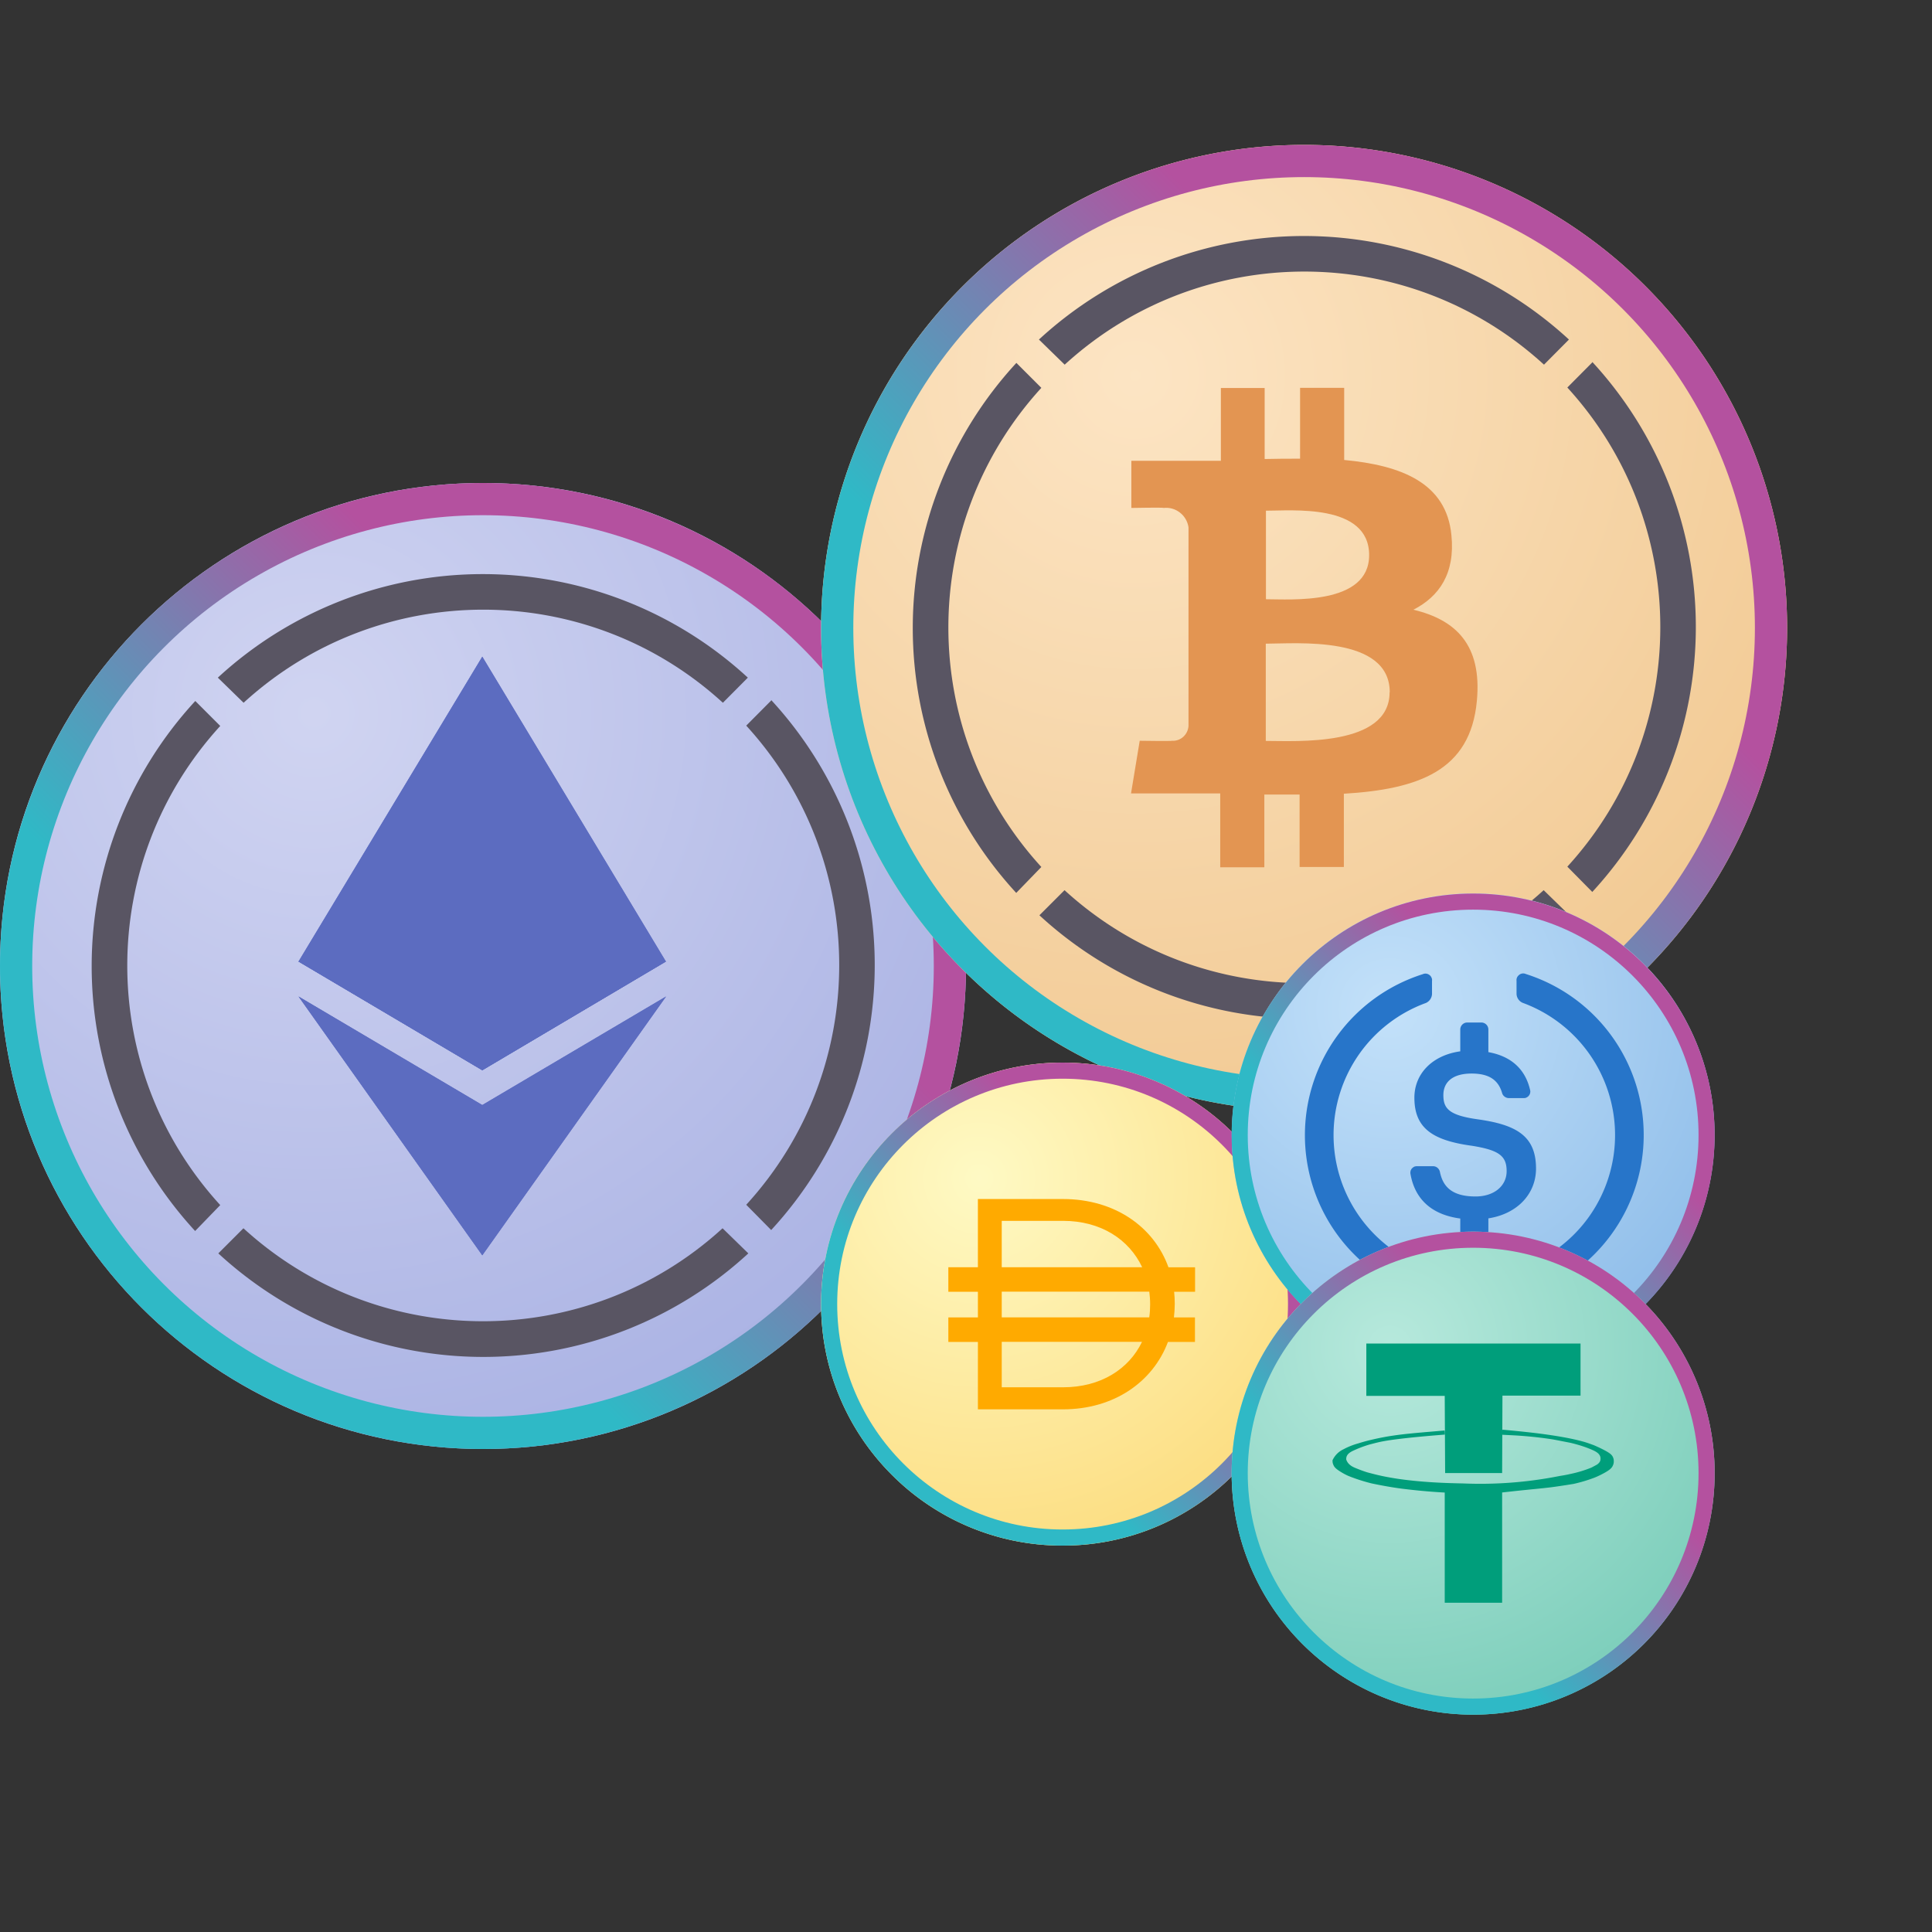 <svg fill="none" viewBox="0 0 600 600" xmlns="http://www.w3.org/2000/svg">
    <rect x="0" y="0" width="600" height="600" fill="#333333" stroke="none"/>
    <radialGradient id="dai" cx="0" cy="0" gradientTransform="rotate(54.17 -42.31 263.4) scale(497.082)" gradientUnits="userSpaceOnUse" r="1">
        <stop offset="0" stop-color="#fffac8"/>
        <stop offset="1" stop-color="#f9a806"/>
    </radialGradient>
    <radialGradient id="usdc" cx="0" cy="0" gradientTransform="rotate(54.2 -42.3 263.4) scale(497.082)" gradientUnits="userSpaceOnUse" r="1">
        <stop offset="0" stop-color="#d6edff"/>
        <stop offset="1" stop-color="#2775c9"/>
    </radialGradient>
    <radialGradient id="usdt" cx="0" cy="0" gradientTransform="rotate(54.2 -42.3 263.4) scale(497.082)" gradientUnits="userSpaceOnUse" r="1">
        <stop offset="0" stop-color="#c7faee"/>
        <stop offset="1" stop-color="#009e7b"/>
    </radialGradient>
    <linearGradient id="stroke-gradient" x1="200" x2="400" y1="400" y2="200" gradientUnits="userSpaceOnUse">
        <stop offset="0" stop-color="#2FB9C6"/>
        <stop offset="1" stop-color="#B4519F"/>
    </linearGradient>
    <radialGradient id="btc" cx="0" cy="0" gradientTransform="rotate(54.2 -42.3 263.4) scale(497.082)" gradientUnits="userSpaceOnUse" r="1">
        <stop offset="0" stop-color="#ffefd8"/>
        <stop offset="1" stop-color="#d99231"/>
    </radialGradient>
    <radialGradient id="eth" cx="0" cy="0" gradientTransform="rotate(54.17 -42.31 263.4) scale(497.082)" gradientUnits="userSpaceOnUse" r="1">
        <stop offset="0" stop-color="#e5e8ff"/>
        <stop offset="1" stop-color="#7887d8"/>
    </radialGradient>
    <!-- ETH -->
    <g transform="matrix(0.5,0,0,0.5,0,150)">
        <path d="M300 600c165.69 0 300-134.31 300-300S465.69 0 300 0 0 134.31 0 300s134.31 300 300 300z" fill="#c5cae9"/>
        <path d="M300 600c165.69 0 300-134.31 300-300S465.69 0 300 0 0 134.31 0 300s134.31 300 300 300z" fill="url(#eth)" fill-opacity=".35"/>
        <g fill="#595563">
            <path d="M479 135.1l-15.5 15.6c77 84.2 77 213.4 0 297.6L479 464a242.8 242.8 0 000-329.2zM151.3 136.5c84.3-77.1 213.4-77.1 297.7 0l15.5-15.6a242.8 242.8 0 00-329.2 0zM136.8 448.5c-77-84.2-77-213.3 0-297.6l-15.5-15.5a242.8 242.8 0 00-.1 329.2zM448.8 462.9c-84.2 77-213.4 77-297.6 0l-15.6 15.6a242.8 242.8 0 00329.2 0z"/>
        </g>
        <g fill="#5c6cc0">
            <path d="M185.42 297.21l114.14 67.52V107.87zm114.14-189.34v256.86l114.03-67.52zM185.42 318.93L299.56 479.7v-93.34zm114.14 67.42v93.34L413.7 318.93z"/>
            <path d="M299.56 245.37L185.42 297.2l114.14 67.52 114.03-67.52z"/>
            <path d="M185.42 297.21l114.14 67.52V107.87zm114.14-189.34v256.86l114.03-67.52zM185.42 318.93L299.56 479.7v-93.34zm114.14 67.42v93.34L413.7 318.93z"/>
            <path d="M299.56 245.37L185.42 297.2l114.14 67.52 114.03-67.52z"/>
        </g>
        <circle stroke="url(#stroke-gradient)" stroke-width="20" fill="none" cx="300" cy="300" r="290" />
    </g>
    <!-- BTC -->
    <g transform="matrix(0.5,0,0,0.5,255,45)">
        <path d="M300 600a300 300 0 100-600 300 300 0 000 600z" fill="#fce1bc"/>
        <path d="M300 600a300 300 0 100-600 300 300 0 000 600z" fill="url(#btc)" fill-opacity=".3"/>
        <g fill="#595563">
            <path d="M479 135.1l-15.5 15.6c77 84.2 77 213.4 0 297.6L479 464a242.8 242.8 0 000-329.2zM151.3 136.5c84.3-77.1 213.4-77.1 297.7 0l15.5-15.6a242.8 242.8 0 00-329.2 0zM136.8 448.5c-77-84.2-77-213.3 0-297.6l-15.5-15.5a242.8 242.8 0 00-.1 329.2zM448.8 462.9c-84.2 77-213.4 77-297.6 0l-15.6 15.6a242.8 242.8 0 00329.2 0z"/>
        </g>
        <path d="M391.5 242.4c-3.1-32.5-31.2-43.4-66.6-46.7v-44.8h-27.4v44c-7.2 0-14.6 0-22 .2V151h-27.2v45.2h-55.6v29.3s20.3-.4 20 0c7.5-.9 14.4 4.5 15.5 12V361c-.2 2.6-1.4 5-3.3 6.7s-4.5 2.6-7 2.4c.3.3-20 0-20 0l-5.4 32.7h55.4v45.9h27.4v-45.2h21.9v45h27.5V403c46.3-2.8 78.6-14.2 82.6-57.6 3.3-34.9-13.1-50.4-39.4-56.7 16-8.2 26-22.5 23.6-46.3zM353.1 340c0 34-58.3 30.2-76.9 30.2v-60.4c18.6 0 77-5.3 77 30.2zm-12.7-85.2c0 31.2-48.7 27.4-64.1 27.4v-55c15.4.1 64.1-4.8 64.1 27.6z" fill="#e39552"/>
        <circle stroke="url(#stroke-gradient)" stroke-width="20" fill="none" cx="300" cy="300" r="290" />
    </g>
    <!-- am3CRV -->
    <g transform="matrix(0.5,0,0,0.5,255,255)">
        <!-- DAI -->
        <g transform="matrix(0.5,0,0,0.5,0,150)">
            <path d="M300 600a298.1 298.1 0 01-116.74-23.58A298.32 298.32 0 0187.9 512.1a300.3 300.3 0 01-64.32-95.36C7.96 379.8 0 340.52 0 300s7.96-79.8 23.58-116.74A298.3 298.3 0 0187.9 87.9a300.3 300.3 0 0195.36-64.32A298.63 298.63 0 01300 0c40.52 0 79.8 7.96 116.74 23.58A298.3 298.3 0 01512.1 87.9a300.32 300.32 0 0164.32 95.36A298.64 298.64 0 01600 300c0 40.52-7.96 79.8-23.58 116.74-15.12 35.7-36.73 67.83-64.32 95.36s-59.65 49.2-95.36 64.32A298.1 298.1 0 01300 600z" fill="#fef9c2"/>
            <path d="M300 600c165.69 0 300-134.31 300-300S465.69 0 300 0 0 134.31 0 300s134.31 300 300 300z" fill="url(#dai)" fill-opacity=".35"/>
            <path d="M464.42 254.28H431.5c-18.06-50.3-66.82-84.8-131.02-84.8h-105.7v84.73h-36.72v30.43h36.73v31.9h-36.73v30.43h36.73v83.76h105.63c63.5 0 111.85-34.17 130.45-83.76h33.55v-30.44h-26.14c.62-5.4 1.03-10.93 1.03-16.46v-.76c0-4.98-.27-9.9-.76-14.67h26.01v-30.43zm-240.02-57.7h76.08c47.18 0 82.18 23.18 98.37 57.63H224.4zm76.08 206.76H224.4V346.9h174.24c-16.26 33.82-51.19 56.44-98.16 56.44zm108.26-102.58c0 5.4-.35 10.65-1.1 15.7H224.4v-31.89h183.3c.62 4.98 1.04 10.17 1.04 15.43z" fill="#fa0"/>
            <circle stroke="url(#stroke-gradient)" stroke-width="20" fill="none" cx="300" cy="300" r="290" />
        </g>
        <!-- USDC -->
        <g transform="matrix(0.5,0,0,0.5,255,45)">
            <path d="M300 600a300.2 300.2 0 00294.2-358.5A299.8 299.8 0 0050.6 133.3 300.2 300.2 0 00300 600z" fill="#bcddf8"/>
            <path d="M300 600a300 300 0 100-600 300 300 0 000 600z" fill="url(#usdc)" fill-opacity=".3"/>
            <path d="M378.1 341.6c0-40.8-24.8-54.5-72.8-61.2-35.5-5-42.3-13.5-42.3-30 0-16.6 12-26.8 35-26.8 20.9 0 33 7.3 37.9 24a8.4 8.4 0 003.2 4.7 8.8 8.8 0 005.3 1.8h18.3c1.3 0 2.4-.1 3.5-.7a8.1 8.1 0 004.7-8.7C365 218 347 202 318.9 197v-28a8.7 8.7 0 00-8.7-8.8h-17.5a8.7 8.7 0 00-8.7 8.7V196c-35 4.9-57 28-57 57.6 0 38.3 23.2 53.2 72 59.8 33.2 5.4 42.6 12.6 42.6 31.4s-16 31.5-38.6 31.5c-30.5 0-40.8-13.3-44.3-30.6a9 9 0 00-3-5 8.6 8.6 0 00-5.5-2h-20c-1.1 0-2.4.2-3.4.6-1.1.6-2 1.3-2.9 2.2a8.1 8.1 0 00-1.8 6.6c5 29.1 23.7 50.5 61.9 55.6v27.6a8.7 8.7 0 008.7 8.8h17.5a8.7 8.7 0 008.7-8.8v-27.8c36.2-5.6 59.2-30.6 59.2-61.9zM241.4 464.4a175 175 0 01-83.3-264.5 174.5 174.5 0 0183.3-64 12.9 12.9 0 007.5-11v-16.4c.2-1.4 0-2.9-.7-4.2a7.6 7.6 0 00-2.7-3.3 8.1 8.1 0 00-8.2-.8 209.8 209.8 0 00-105.7 324c26.3 35.8 63.3 62.5 105.7 76a8.1 8.1 0 008.2-.8 9 9 0 002.7-3.2c.6-1.4.9-2.8.7-4.3v-16.3c0-2.4-.9-4.7-2.2-6.6-1.2-2.2-3-3.7-5.3-4.6zM365.6 100a8.1 8.1 0 00-8.2.8c-1.2 1-2.2 2-2.8 3.3a7.7 7.7 0 00-.7 4.2v16.4a12.6 12.6 0 007.5 11 175 175 0 0183.4 264.5 174.5 174.5 0 01-83.4 64 12 12 0 00-5.5 4.3 12 12 0 00-2 6.7v16.4c-.2 1.4.1 2.9.7 4.2a7.6 7.6 0 002.8 3.3 8.1 8.1 0 008.2.8 209.8 209.8 0 000-399.9z" fill="#2775c9"/>
            <circle stroke="url(#stroke-gradient)" stroke-width="20" fill="none" cx="300" cy="300" r="290" />
        </g>
        <!-- USDT -->
        <g transform="matrix(0.5,0,0,0.5,255,255)">
            <path d="M300 600a300 300 0 100-600 300 300 0 000 600z" fill="#b0e2d6"/>
            <path d="M300 600a300 300 0 100-600 300 300 0 000 600z" fill="url(#usdt)" fill-opacity=".3"/>
            <g fill="#009e7b">
                <path d="M433.4 139H167.3V204h97.4l.5 95.9H336l.4-96.2h97z"/>
                <path d="M264.5 247l-11.5 1c-26 2.2-39.4 3.4-52.6 5.4-7.1 1-16.3 2.7-27 5.2-1.6.4-7.9 1.8-16 4.4a89.6 89.6 0 00-18.4 7.3 28.2 28.2 0 00-13.7 13.7c0 1.4 0 3.4 1 5.5 1 2.8 3.1 5 8.1 8.2 6.7 4.3 11.5 6.1 11.5 6.1a217 217 0 0027.8 8.9c21 4.5 38.1 6.7 40.4 6.9 13 1.6 30.2 3.4 50.6 4.5V461H336V324l13.6-1.5c27.1-2.9 33.7-3.3 47.6-5 15-2 25.1-3.8 27.4-4.1 10.3-2.3 18.5-5 24.5-7.2 0 0 5.9-2 14.8-7 5.2-3 8.6-5.4 10-9.5.7-1.7.8-3.2.8-4.2 0-1.2 0-2.9-.8-4.8-1.3-3.5-4.2-5.5-9.3-8.4-8-4.3-14.2-6.8-14.6-7-4.5-1.6-8.7-3.3-15.2-5-22.5-6.1-56.2-10-64.4-10.9-8.9-1-20.4-2.2-34-3.4l-.6 6.3 12 .6a497 497 0 0150 5c4.3.7 10.5 2 23 4.4 6.4 1.5 17.6 4.5 27.8 9.1 3.7 1.7 8.2 4 9.4 8.4.4 1.7.2 3.2 0 4.3-.2.8-.6 2-1.6 3a11 11 0 01-3.5 2.8l-6 3.2a149.1 149.1 0 01-26.6 8c-6.3 1.5-11.1 2.1-13.2 2.5a505.7 505.7 0 01-119 9.2c-19-.4-43.5-1-72.3-4.5-4-.5-12-1.5-22-3.4-10.3-1.9-15.8-3.4-25-5.8 0 0-5-1.4-14.8-5.4-3.1-1.3-6.7-2.9-9.5-6.5a16 16 0 01-2.1-3.9c-.1-.8-.1-2.2.3-3.6 1.3-4.1 5.4-6.3 9.2-8 10.8-5 20.1-7.5 21.4-7.8 5.8-1.5 10-2.6 15.6-3.6 23.4-4.3 73.5-8 76-8.2a24 24 0 00-.3-5.1z"/>
            </g>
            <circle stroke="url(#stroke-gradient)" stroke-width="20" fill="none" cx="300" cy="300" r="290" />
        </g>
    </g>
</svg>